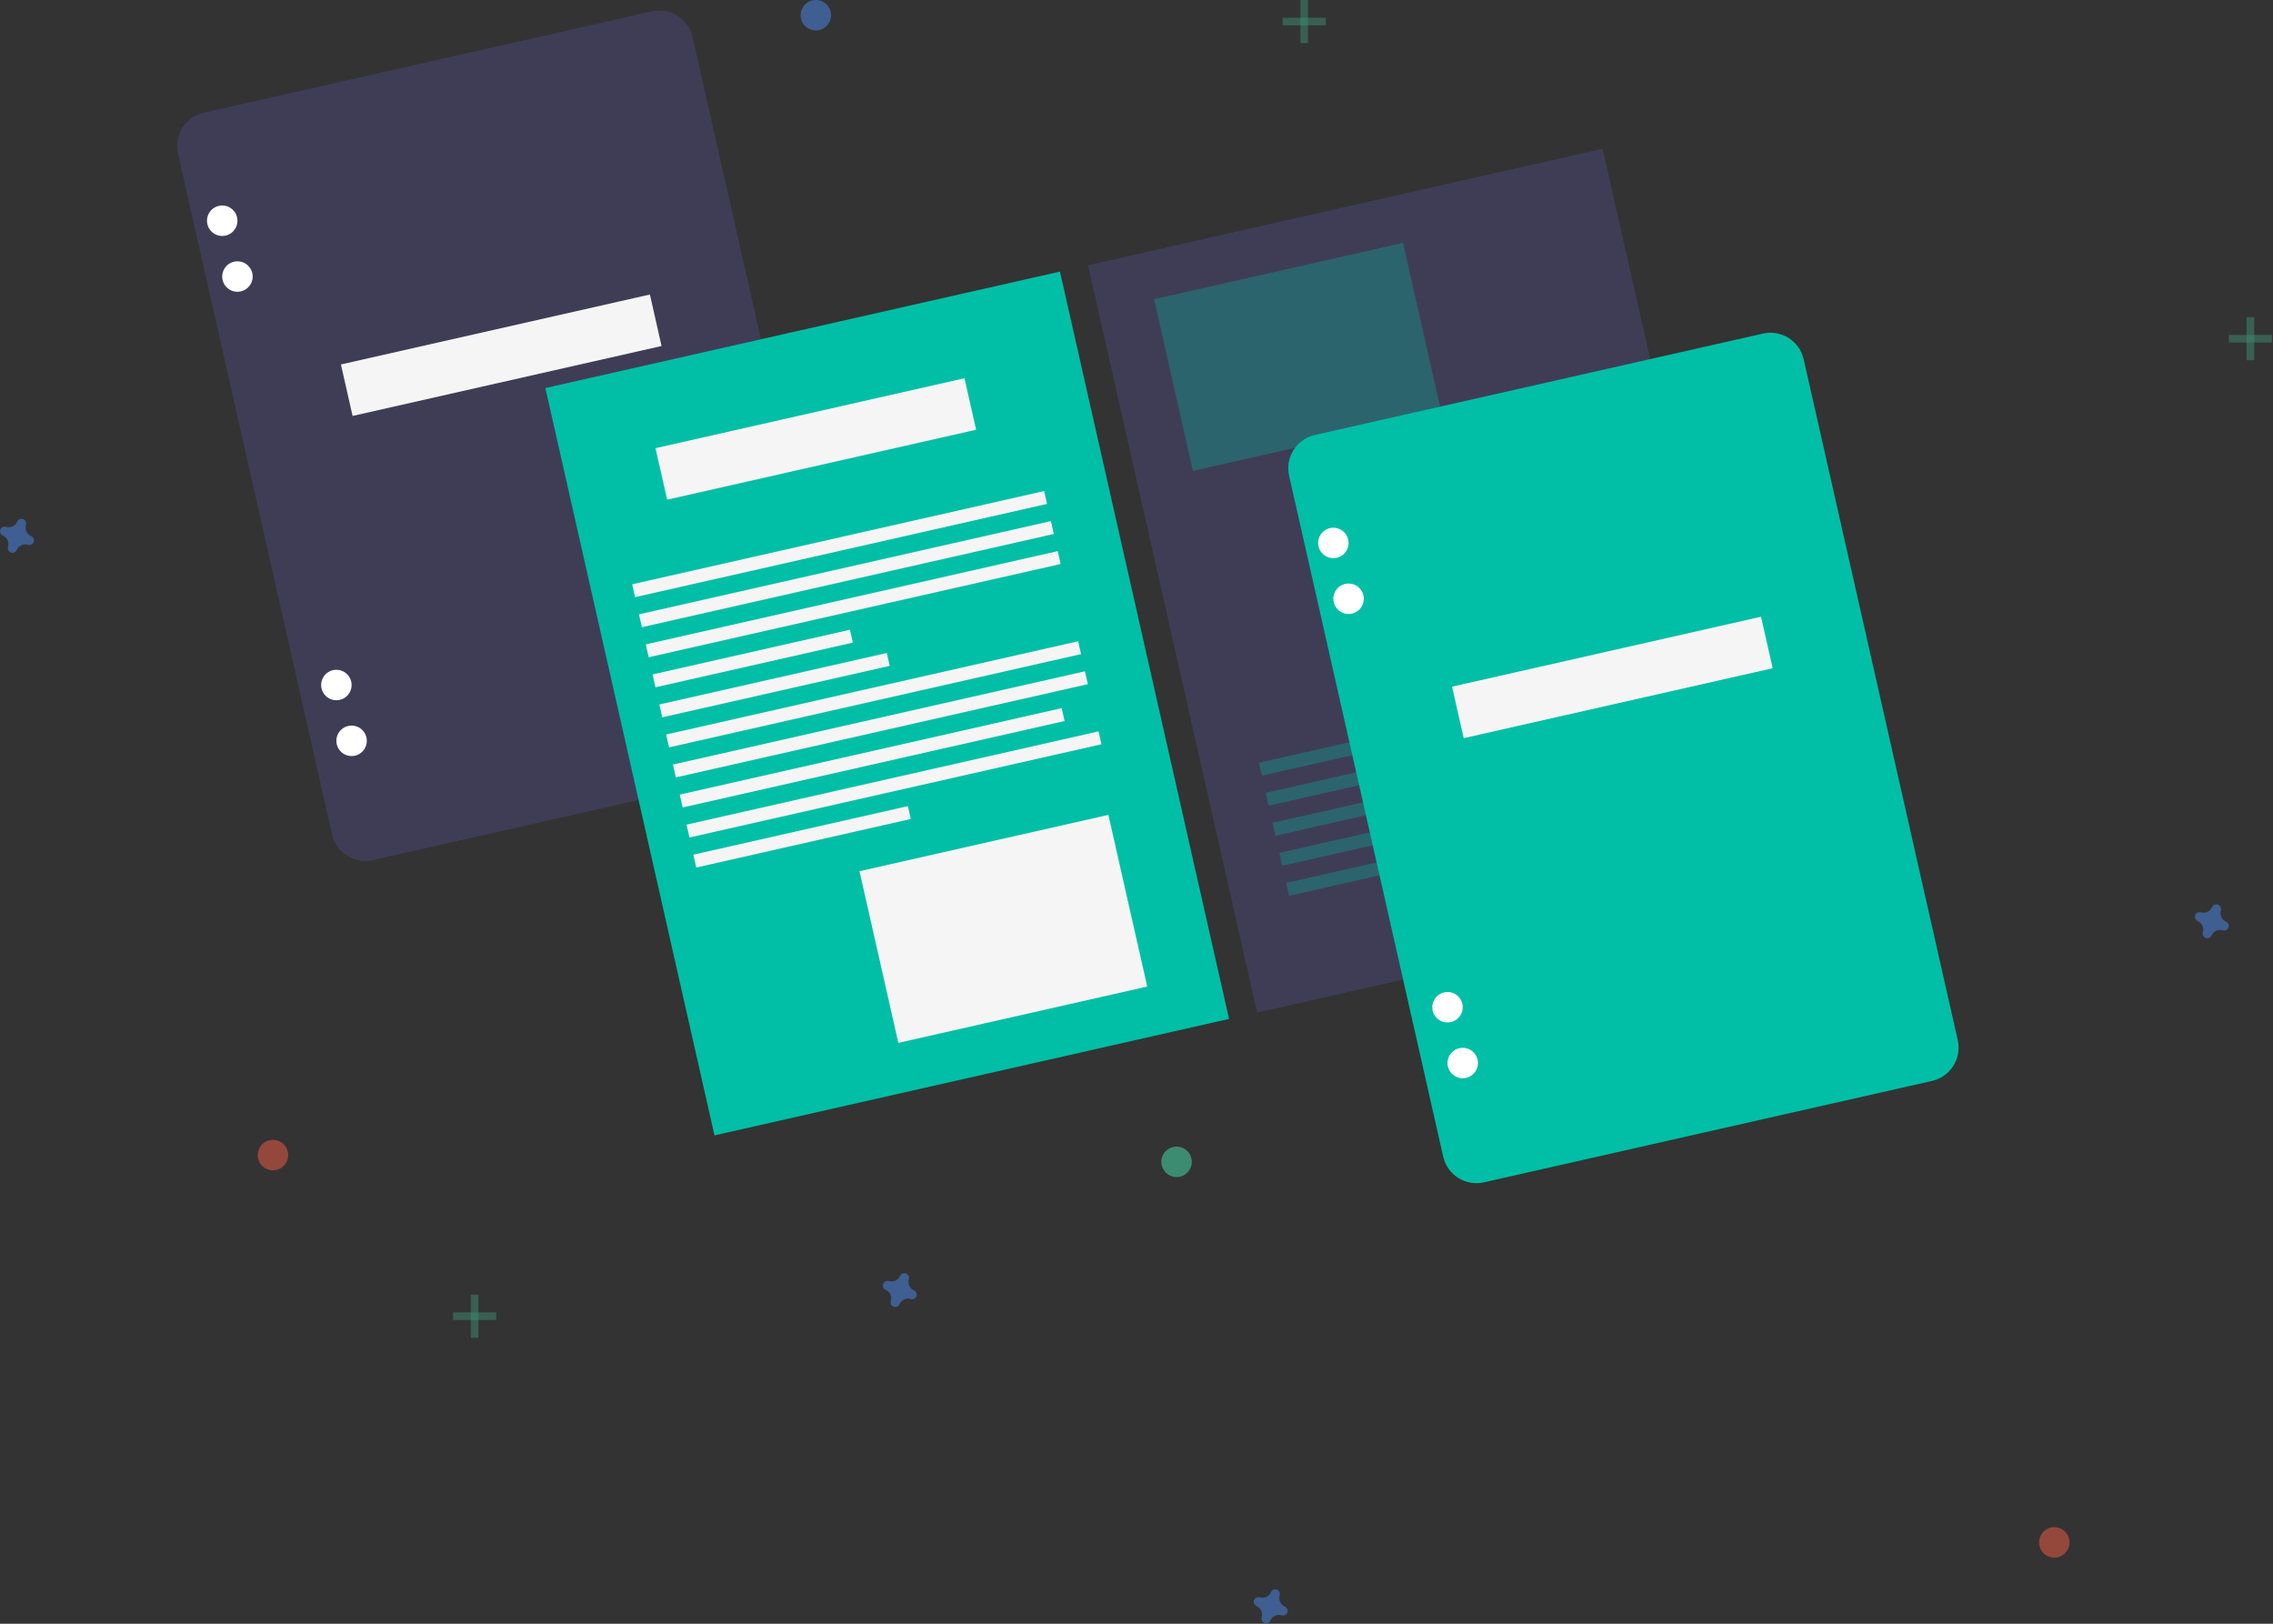 <svg width="896" height="640" viewBox="0 0 896 640" fill="none" xmlns="http://www.w3.org/2000/svg">
<rect x="0" y="0" width="896" height="640" fill="#333333" stroke="none"/>
<g id="undraw_Work_experience" clip-path="url(#clip0)">
<path id="Vector" d="M256.932 4.481L80.297 44.456C73.06 46.094 68.521 53.289 70.159 60.526L130.892 328.879C132.53 336.116 139.725 340.655 146.962 339.017L323.596 299.042C330.833 297.404 335.372 290.209 333.735 282.972L273.002 14.619C271.364 7.382 264.169 2.843 256.932 4.481Z" fill="#3F3D56"/>
<path id="Vector_2" d="M87.597 93C90.911 93 93.597 90.314 93.597 87C93.597 83.686 90.911 81 87.597 81C84.284 81 81.597 83.686 81.597 87C81.597 90.314 84.284 93 87.597 93Z" fill="white"/>
<path id="Vector_3" d="M93.597 115C96.911 115 99.597 112.314 99.597 109C99.597 105.686 96.911 103 93.597 103C90.284 103 87.597 105.686 87.597 109C87.597 112.314 90.284 115 93.597 115Z" fill="white"/>
<path id="Vector_4" d="M132.597 276C135.911 276 138.597 273.314 138.597 270C138.597 266.686 135.911 264 132.597 264C129.284 264 126.597 266.686 126.597 270C126.597 273.314 129.284 276 132.597 276Z" fill="white"/>
<path id="Vector_5" d="M138.597 298C141.911 298 144.597 295.314 144.597 292C144.597 288.686 141.911 286 138.597 286C135.284 286 132.597 288.686 132.597 292C132.597 295.314 135.284 298 138.597 298Z" fill="white"/>
<path id="Vector_6" d="M256.186 116.084L134.39 143.649L138.984 163.948L260.78 136.383L256.186 116.084Z" fill="#F5F5F5"/>
<path id="Vector_7" d="M417.822 107.046L214.98 152.953L281.644 447.514L484.486 401.607L417.822 107.046Z" fill="#00BFA6"/>
<path id="Vector_8" d="M631.729 58.635L428.886 104.542L495.551 399.103L698.393 353.196L631.729 58.635Z" fill="#3F3D56"/>
<path id="Vector_9" d="M380.186 149.084L258.39 176.649L262.984 196.948L384.78 169.383L380.186 149.084Z" fill="#F5F5F5"/>
<path id="Vector_10" d="M411.588 193.547L249.193 230.299L250.342 235.374L412.736 198.622L411.588 193.547Z" fill="#F5F5F5"/>
<path id="Vector_11" d="M414.268 205.388L251.873 242.141L253.022 247.216L415.416 210.463L414.268 205.388Z" fill="#F5F5F5"/>
<path id="Vector_12" d="M416.948 217.229L254.553 253.982L255.702 259.057L418.096 222.304L416.948 217.229Z" fill="#F5F5F5"/>
<path id="Vector_13" d="M335.047 248.213L257.233 265.823L258.382 270.898L336.196 253.287L335.047 248.213Z" fill="#F5F5F5"/>
<path id="Vector_14" d="M349.568 257.374L259.913 277.665L261.061 282.739L350.717 262.449L349.568 257.374Z" fill="#F5F5F5"/>
<path id="Vector_15" d="M424.987 252.753L262.593 289.506L263.741 294.581L426.136 257.828L424.987 252.753Z" fill="#F5F5F5"/>
<path id="Vector_16" d="M427.667 264.594L265.273 301.347L266.421 306.422L428.816 269.669L427.667 264.594Z" fill="#F5F5F5"/>
<path id="Vector_17" d="M418.506 279.116L267.953 313.188L269.101 318.263L419.654 284.19L418.506 279.116Z" fill="#F5F5F5"/>
<path id="Vector_18" d="M433.027 288.277L270.632 325.03L271.781 330.104L434.176 293.352L433.027 288.277Z" fill="#F5F5F5"/>
<path id="Vector_19" d="M357.893 317.729L273.312 336.871L274.461 341.946L359.041 322.804L357.893 317.729Z" fill="#F5F5F5"/>
<path id="Vector_20" opacity="0.3" d="M585.94 280.344L496.284 300.634L497.433 305.709L587.088 285.419L585.94 280.344Z" fill="#00BFA6"/>
<path id="Vector_21" opacity="0.3" d="M661.359 275.723L498.964 312.476L500.113 317.551L662.507 280.798L661.359 275.723Z" fill="#00BFA6"/>
<path id="Vector_22" opacity="0.3" d="M664.039 287.564L501.644 324.317L502.793 329.392L665.187 292.639L664.039 287.564Z" fill="#00BFA6"/>
<path id="Vector_23" opacity="0.3" d="M654.877 302.085L504.324 336.158L505.473 341.233L656.026 307.16L654.877 302.085Z" fill="#00BFA6"/>
<path id="Vector_24" opacity="0.3" d="M669.399 311.247L507.004 348L508.153 353.074L670.547 316.322L669.399 311.247Z" fill="#00BFA6"/>
<path id="Vector_25" d="M436.918 321.183L338.804 343.388L354.118 411.052L452.231 388.848L436.918 321.183Z" fill="#F5F5F5"/>
<path id="Vector_26" opacity="0.3" d="M553.051 95.736L454.938 117.941L470.251 185.605L568.365 163.4L553.051 95.736Z" fill="#00BFA6"/>
<path id="Vector_27" opacity="0.3" d="M649.081 166.472L550.968 188.676L566.281 256.341L664.395 234.136L649.081 166.472Z" fill="#00BFA6"/>
<g class="stars">
<g id="Group" opacity="0.5">
<path id="Vector_28" opacity="0.5" d="M188.597 510.286H185.597V527.286H188.597V510.286Z" fill="#47E6B1"/>
<path id="Vector_29" opacity="0.5" d="M195.597 520.286V517.286H178.597V520.286H195.597Z" fill="#47E6B1"/>
</g>
<g id="Group_2" opacity="0.5">
<path id="Vector_30" opacity="0.5" d="M515.597 0H512.597V17H515.597V0Z" fill="#47E6B1"/>
<path id="Vector_31" opacity="0.5" d="M522.597 10V7L505.597 7V10H522.597Z" fill="#47E6B1"/>
</g>
<g id="Group_3" opacity="0.5">
<path id="Vector_32" opacity="0.5" d="M888.597 125H885.597V142H888.597V125Z" fill="#47E6B1"/>
<path id="Vector_33" opacity="0.5" d="M895.597 135V132H878.597V135H895.597Z" fill="#47E6B1"/>
</g>
<path id="Vector_34" opacity="0.5" d="M360.29 508.592C359.463 508.232 358.797 507.58 358.42 506.761C358.042 505.942 357.979 505.013 358.242 504.151C358.285 504.019 358.312 503.882 358.322 503.743V503.743C358.346 503.348 358.242 502.956 358.026 502.624C357.809 502.293 357.492 502.04 357.121 501.903C356.749 501.766 356.344 501.752 355.964 501.863C355.584 501.975 355.25 502.206 355.012 502.522V502.522C354.93 502.634 354.861 502.756 354.808 502.884C354.448 503.711 353.796 504.376 352.977 504.754C352.158 505.131 351.229 505.194 350.367 504.931C350.235 504.889 350.098 504.862 349.959 504.851V504.851C349.564 504.827 349.172 504.931 348.84 505.148C348.509 505.364 348.256 505.681 348.119 506.053C347.982 506.424 347.968 506.83 348.079 507.21C348.191 507.59 348.422 507.924 348.738 508.162C348.85 508.244 348.972 508.312 349.1 508.366C349.927 508.726 350.592 509.377 350.97 510.196C351.347 511.015 351.41 511.944 351.147 512.807C351.105 512.939 351.078 513.076 351.067 513.214V513.214C351.043 513.61 351.147 514.002 351.364 514.333C351.58 514.665 351.897 514.918 352.269 515.055C352.64 515.192 353.046 515.206 353.426 515.094C353.806 514.983 354.14 514.752 354.378 514.436V514.436C354.46 514.323 354.528 514.202 354.582 514.074C354.942 513.247 355.593 512.582 356.412 512.204C357.231 511.826 358.16 511.763 359.023 512.026C359.155 512.069 359.292 512.096 359.43 512.106V512.106C359.825 512.13 360.218 512.026 360.549 511.81C360.881 511.594 361.134 511.276 361.271 510.905C361.408 510.533 361.422 510.128 361.31 509.748C361.199 509.368 360.968 509.034 360.651 508.796V508.796C360.539 508.714 360.418 508.645 360.29 508.592V508.592Z" fill="#4D8AF0"/>
<path id="Vector_35" opacity="0.5" d="M506.488 633.243C505.661 632.883 504.996 632.231 504.618 631.412C504.241 630.593 504.177 629.664 504.44 628.802C504.483 628.669 504.51 628.533 504.52 628.394V628.394C504.544 627.999 504.44 627.607 504.224 627.275C504.008 626.943 503.69 626.69 503.319 626.553C502.947 626.416 502.542 626.403 502.162 626.514C501.782 626.626 501.448 626.857 501.21 627.173V627.173C501.128 627.285 501.059 627.407 501.006 627.535C500.646 628.361 499.994 629.027 499.175 629.404C498.357 629.782 497.427 629.845 496.565 629.582C496.433 629.54 496.296 629.513 496.157 629.502V629.502C495.762 629.478 495.37 629.582 495.038 629.799C494.707 630.015 494.454 630.332 494.317 630.704C494.18 631.075 494.166 631.481 494.278 631.861C494.389 632.241 494.62 632.574 494.936 632.813C495.048 632.895 495.17 632.963 495.298 633.017C496.125 633.377 496.79 634.028 497.168 634.847C497.545 635.666 497.609 636.595 497.345 637.458C497.303 637.59 497.276 637.727 497.266 637.865C497.242 638.26 497.345 638.653 497.562 638.984C497.778 639.316 498.096 639.569 498.467 639.706C498.838 639.843 499.244 639.857 499.624 639.745C500.004 639.633 500.338 639.402 500.576 639.086C500.658 638.974 500.726 638.853 500.78 638.725C501.14 637.898 501.791 637.232 502.61 636.855C503.429 636.477 504.358 636.414 505.221 636.677C505.353 636.72 505.49 636.746 505.628 636.757C506.024 636.781 506.416 636.677 506.748 636.461C507.079 636.244 507.332 635.927 507.469 635.556C507.606 635.184 507.62 634.778 507.508 634.399C507.397 634.019 507.166 633.685 506.85 633.447C506.737 633.365 506.616 633.296 506.488 633.243V633.243Z" fill="#4D8AF0"/>
<path id="Vector_36" opacity="0.5" d="M12.29 211.305C11.463 210.945 10.797 210.294 10.42 209.475C10.042 208.656 9.979 207.727 10.242 206.864C10.285 206.732 10.312 206.595 10.322 206.457C10.346 206.062 10.242 205.669 10.026 205.338C9.809 205.006 9.492 204.753 9.121 204.616C8.749 204.479 8.344 204.466 7.964 204.577C7.584 204.689 7.25 204.92 7.012 205.236V205.236C6.93 205.348 6.861 205.469 6.808 205.598C6.448 206.424 5.796 207.09 4.977 207.467C4.158 207.845 3.229 207.908 2.367 207.645C2.235 207.602 2.098 207.576 1.959 207.565V207.565C1.564 207.541 1.172 207.645 0.84 207.861C0.509 208.078 0.256 208.395 0.119 208.767C-0.018 209.138 -0.032 209.544 0.079 209.924C0.191 210.303 0.422 210.637 0.738 210.876V210.876C0.85 210.957 0.972 211.026 1.1 211.079C1.927 211.44 2.592 212.091 2.97 212.91C3.347 213.729 3.41 214.658 3.147 215.52C3.105 215.653 3.078 215.789 3.067 215.928C3.043 216.323 3.147 216.716 3.364 217.047C3.58 217.379 3.897 217.632 4.269 217.769C4.64 217.906 5.046 217.919 5.426 217.808C5.806 217.696 6.139 217.465 6.378 217.149C6.46 217.037 6.528 216.916 6.582 216.787C6.942 215.961 7.593 215.295 8.412 214.918C9.231 214.54 10.16 214.477 11.023 214.74C11.155 214.782 11.292 214.809 11.43 214.82V214.82C11.825 214.844 12.218 214.74 12.549 214.524C12.881 214.307 13.134 213.99 13.271 213.618C13.408 213.247 13.422 212.841 13.31 212.461C13.198 212.082 12.968 211.748 12.652 211.509V211.509C12.539 211.427 12.418 211.359 12.29 211.305V211.305Z" fill="#4D8AF0"/>
<path id="Vector_37" opacity="0.5" d="M877.488 363.243C876.661 362.883 875.996 362.231 875.618 361.412C875.241 360.593 875.177 359.664 875.44 358.802C875.483 358.669 875.51 358.533 875.52 358.394V358.394C875.544 357.999 875.441 357.607 875.224 357.275C875.008 356.944 874.69 356.691 874.319 356.554C873.947 356.416 873.542 356.403 873.162 356.514C872.782 356.626 872.448 356.857 872.21 357.173V357.173C872.128 357.285 872.059 357.407 872.006 357.535C871.646 358.362 870.994 359.027 870.176 359.405C869.357 359.782 868.427 359.845 867.565 359.582C867.433 359.54 867.296 359.513 867.157 359.502V359.502C866.762 359.478 866.37 359.582 866.038 359.799C865.707 360.015 865.454 360.332 865.317 360.704C865.18 361.075 865.166 361.481 865.278 361.861C865.389 362.241 865.62 362.574 865.936 362.813V362.813C866.048 362.895 866.17 362.963 866.298 363.017C867.125 363.377 867.79 364.028 868.168 364.847C868.545 365.666 868.609 366.595 868.346 367.458C868.303 367.59 868.276 367.727 868.266 367.865V367.865C868.242 368.26 868.345 368.653 868.562 368.984C868.778 369.316 869.096 369.569 869.467 369.706C869.839 369.843 870.244 369.857 870.624 369.745C871.004 369.633 871.338 369.403 871.576 369.086C871.658 368.974 871.726 368.853 871.78 368.725C872.14 367.898 872.791 367.232 873.61 366.855C874.429 366.477 875.358 366.414 876.221 366.677C876.353 366.72 876.49 366.747 876.629 366.757V366.757C877.024 366.781 877.416 366.677 877.748 366.461C878.079 366.244 878.332 365.927 878.469 365.556C878.606 365.184 878.62 364.778 878.508 364.399C878.397 364.019 878.166 363.685 877.85 363.447V363.447C877.738 363.365 877.616 363.296 877.488 363.243V363.243Z" fill="#4D8AF0"/>
<path id="Vector_38" opacity="0.5" d="M107.597 461.286C110.911 461.286 113.597 458.6 113.597 455.286C113.597 451.973 110.911 449.286 107.597 449.286C104.284 449.286 101.597 451.973 101.597 455.286C101.597 458.6 104.284 461.286 107.597 461.286Z" fill="#F55F44"/>
<path id="Vector_39" opacity="0.5" d="M321.597 12C324.911 12 327.597 9.314 327.597 6C327.597 2.686 324.911 0 321.597 0C318.284 0 315.597 2.686 315.597 6C315.597 9.314 318.284 12 321.597 12Z" fill="#4D8AF0"/>
<path id="Vector_40" opacity="0.5" d="M463.796 463.937C467.109 463.937 469.796 461.251 469.796 457.937C469.796 454.624 467.109 451.937 463.796 451.937C460.482 451.937 457.796 454.624 457.796 457.937C457.796 461.251 460.482 463.937 463.796 463.937Z" fill="#47E6B1"/>
<path id="Vector_41" opacity="0.5" d="M809.796 613.937C813.109 613.937 815.796 611.251 815.796 607.937C815.796 604.624 813.109 601.937 809.796 601.937C806.482 601.937 803.796 604.624 803.796 607.937C803.796 611.251 806.482 613.937 809.796 613.937Z" fill="#F55F44"/>
</g>
<path id="Vector_42" d="M694.932 131.481L518.298 171.456C511.06 173.094 506.521 180.289 508.159 187.526L568.892 455.879C570.53 463.116 577.725 467.655 584.962 466.017L761.596 426.042C768.833 424.404 773.372 417.209 771.735 409.972L711.002 141.619C709.364 134.382 702.169 129.843 694.932 131.481Z" fill="#00BFA6"/>
<path id="Vector_43" d="M525.597 220C528.911 220 531.597 217.314 531.597 214C531.597 210.686 528.911 208 525.597 208C522.284 208 519.597 210.686 519.597 214C519.597 217.314 522.284 220 525.597 220Z" fill="white"/>
<path id="Vector_44" d="M531.597 242C534.911 242 537.597 239.314 537.597 236C537.597 232.686 534.911 230 531.597 230C528.284 230 525.597 232.686 525.597 236C525.597 239.314 528.284 242 531.597 242Z" fill="white"/>
<path id="Vector_45" d="M570.597 403C573.911 403 576.597 400.314 576.597 397C576.597 393.686 573.911 391 570.597 391C567.284 391 564.597 393.686 564.597 397C564.597 400.314 567.284 403 570.597 403Z" fill="white"/>
<path id="Vector_46" d="M576.597 425C579.911 425 582.597 422.314 582.597 419C582.597 415.686 579.911 413 576.597 413C573.284 413 570.597 415.686 570.597 419C570.597 422.314 573.284 425 576.597 425Z" fill="white"/>
<path id="Vector_47" d="M694.186 243.084L572.39 270.649L576.984 290.948L698.78 263.383L694.186 243.084Z" fill="#F5F5F5"/>
</g>
<defs>
<clipPath id="clip0">
<rect width="895.597" height="639.824" fill="white"/>
</clipPath>
</defs>
</svg>
